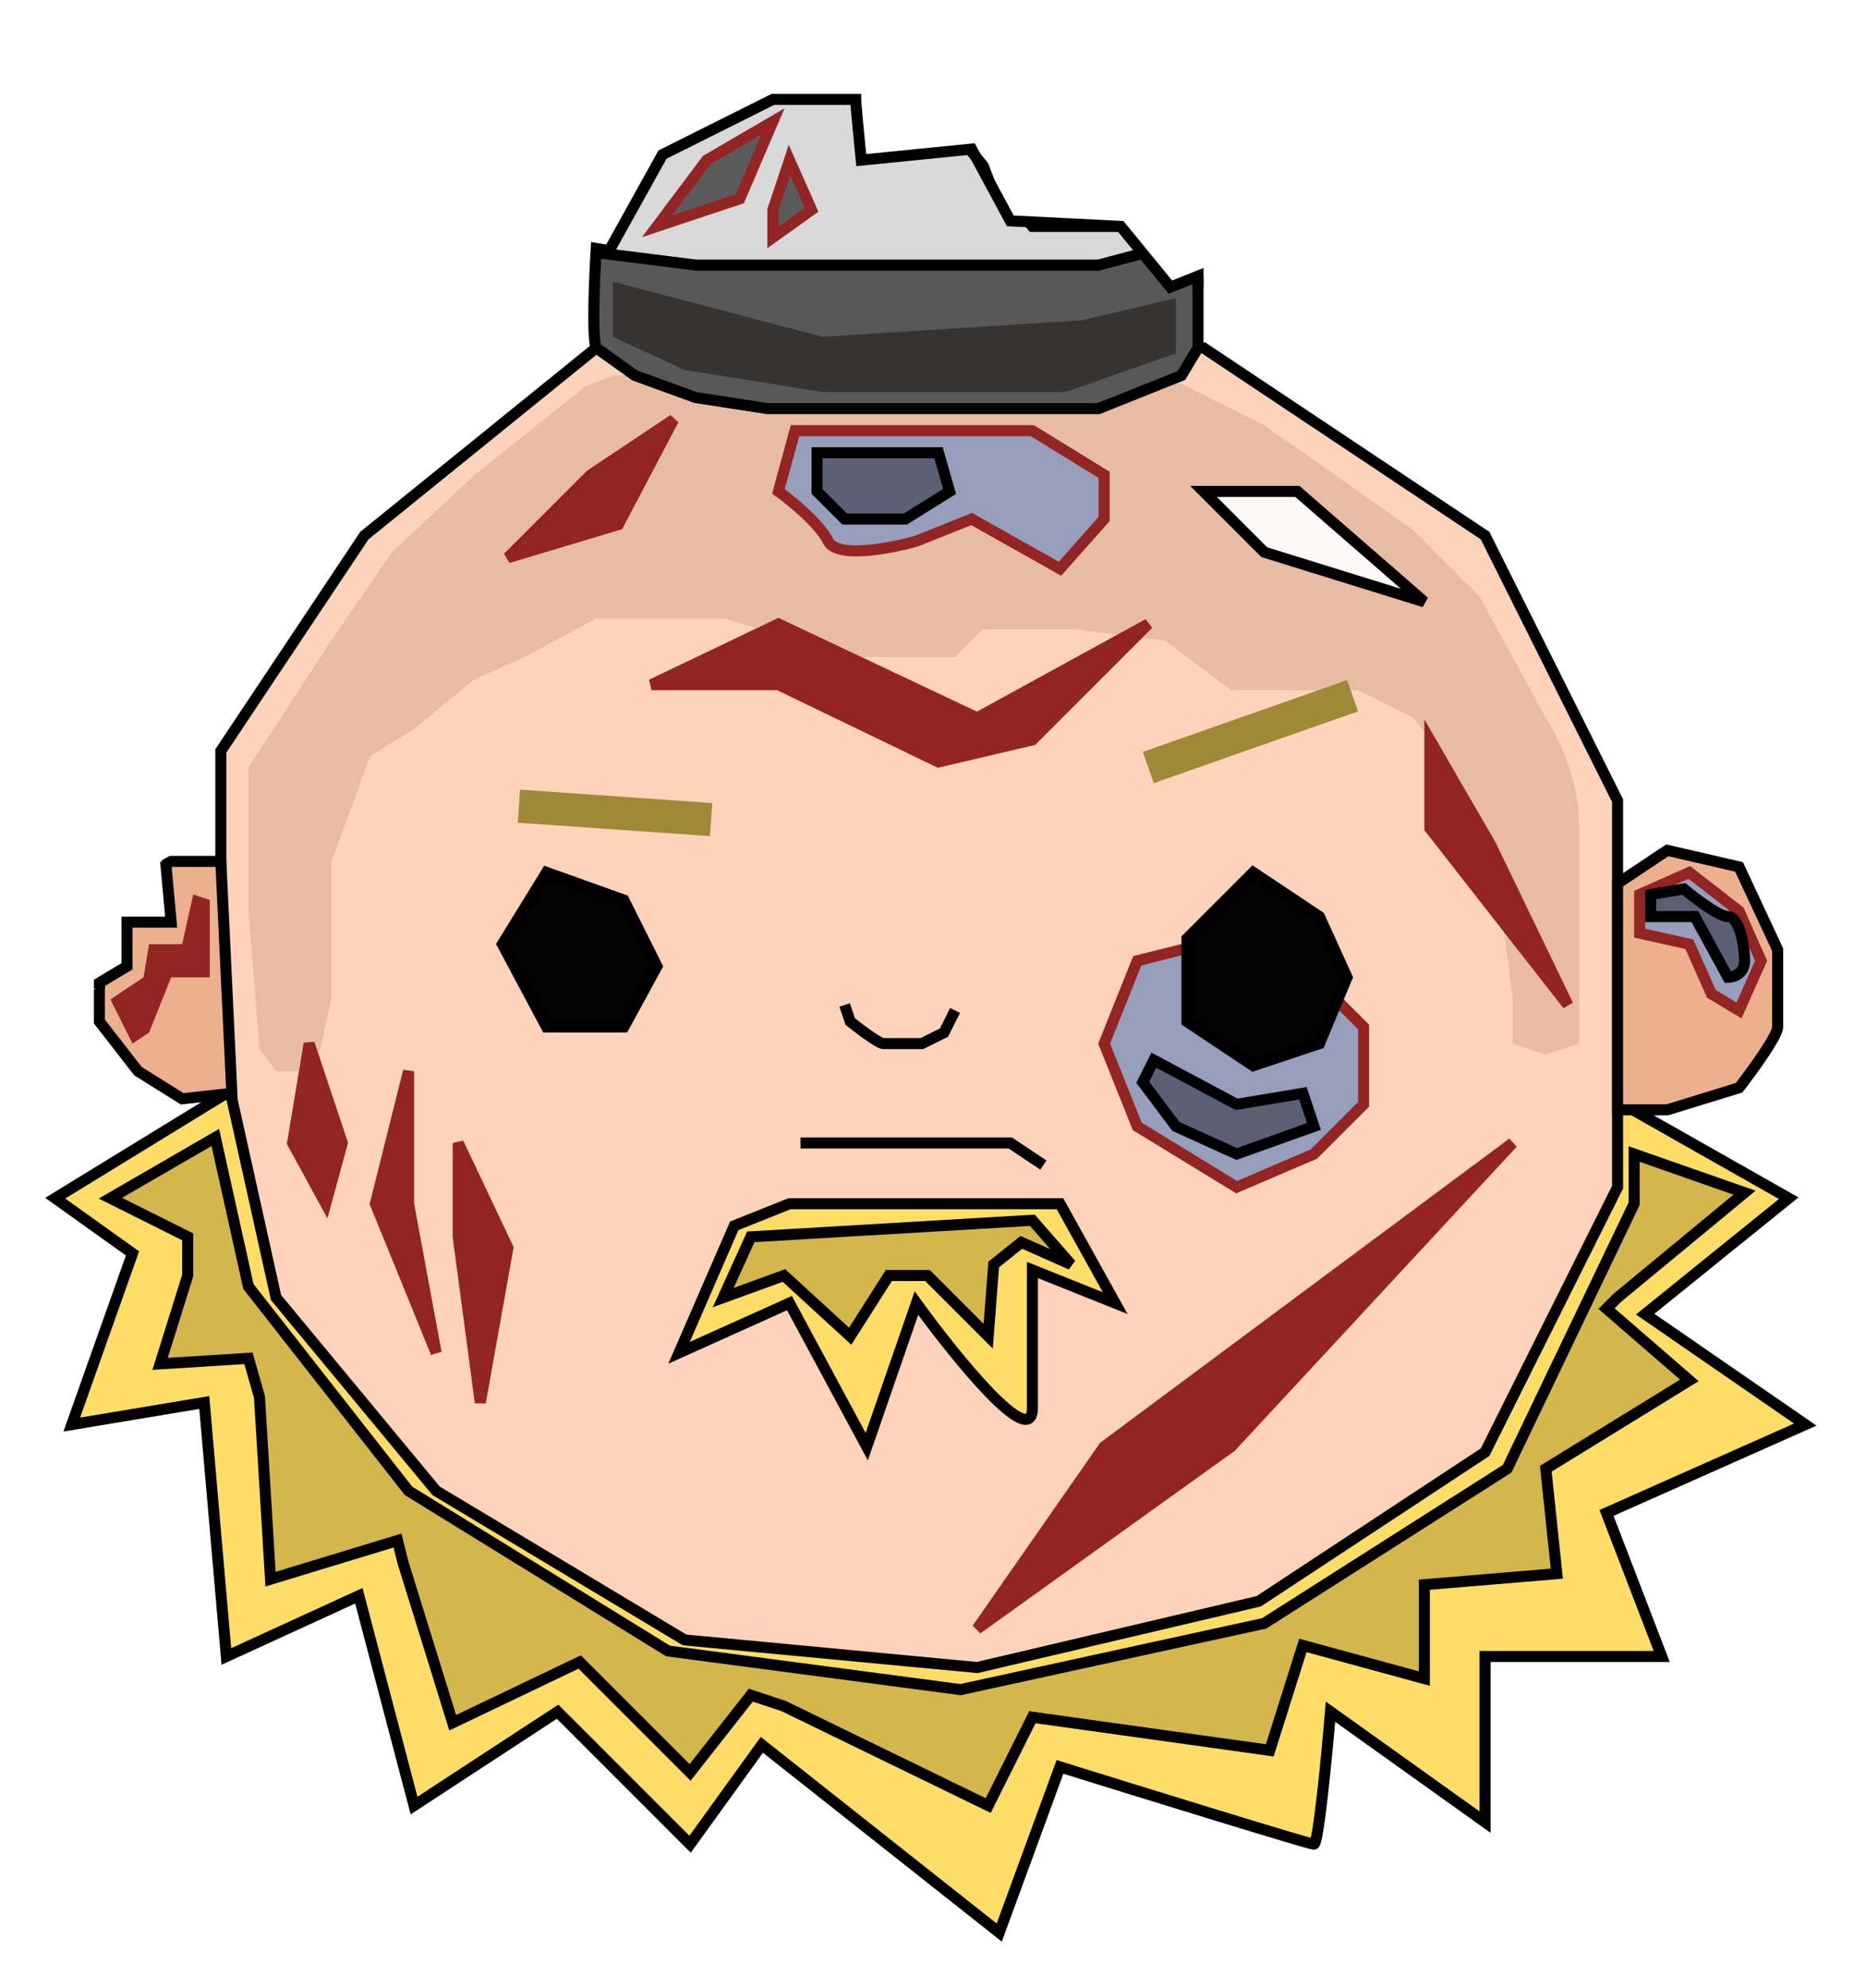 <svg width="169" height="180" viewBox="0 0 169 180" fill="none" xmlns="http://www.w3.org/2000/svg">
<g filter="url(#filter0_d_1_528)">
<path d="M5 104.5L20.5 95L147 96L162 104.5L149 115L163.5 125L145.5 133L150.5 146H134.5V161L120.5 151C120.167 155 119.4 163 119 163C118.6 163 103.5 158.333 96 156L90.5 171L69 154L62.5 163L50.5 151L37.5 159.5L32.5 140.5L20.5 146L18.5 123L6.5 125L12 109.5L5 104.5Z" fill="#FFDD66" stroke="black"/>
<path d="M33 44.5L20 64V91L25 113.5L39.5 131L62 144.5L88.5 147L114 141L134.5 127.5L146.5 103.5V68.5L134.5 44.5L109 27.5H75.5H54L33 44.5Z" fill="#FFD3BA" stroke="black"/>
<path d="M22.5 78.5L23.5 91L25 93H27L29 91L30 86.5V80V74L31.5 70L33.5 64.5L37.5 62L43 57.5L47.5 55.5L54 52H65.5L77.5 55.5H86.5L89 53H97.5L105.5 54L111.5 58.5H118H123L128 61L132.5 67L136 78.5L137 86.5V90.5L140 91.5L143 90.5V82.5V70.5C143 66.5 141 62.5 140 61L134 50L128 44L114.5 34.5L105.5 30H66.5H55.5L53 31L43 39L35.5 46L30 54L22.5 65.5V78.5Z" fill="#E8BCA3"/>
<path d="M15.5 74H20L21 95L16.5 95.5L12.5 93L9 88.5V82.5L11 76.5L15.5 74Z" fill="#EDB08E" stroke="black"/>
<path d="M151 73L146.5 76V96.5H151L157.5 94.5C158.667 93 161 89.8 161 89V82L157.5 74.5L151 73Z" fill="#EDB08E" stroke="black"/>
<path d="M100 90.5L103 83L109 81.5L120.5 86L123.5 89V96L119 100.5L112 103.5L103 98L100 90.5Z" fill="#969EBC"/>
<path d="M81 35H72L70.5 40.5C71.667 41.333 74.2 43.4 75 45C75.8 46.6 80.667 45.667 83 45L88 43L96 47.5L100 43V39L93.5 35H81Z" fill="#969EBC"/>
<path d="M153 75L148.5 77V80.5L153 81.5L155 86L157.5 87.5L159.5 83L157.5 78.5L153 75Z" fill="#969EBC"/>
<path d="M100 90.5L103 83L109 81.5L120.5 86L123.5 89V96L119 100.5L112 103.5L103 98L100 90.5Z" stroke="#932424"/>
<path d="M81 35H72L70.5 40.5C71.667 41.333 74.2 43.4 75 45C75.8 46.6 80.667 45.667 83 45L88 43L96 47.5L100 43V39L93.5 35H81Z" stroke="#932424"/>
<path d="M153 75L148.5 77V80.5L153 81.5L155 86L157.5 87.5L159.5 83L157.5 78.5L153 75Z" stroke="#932424"/>
<path d="M45.5 81.5L49.5 75L56.5 77.5L59.5 83.5L56.5 89H49.5L45.5 81.5Z" fill="#030303" stroke="black"/>
<path d="M107.5 81L113.5 75L119.5 79L122 84.5L119.5 90.5L113.5 92.5L107.5 88.5V81Z" fill="#030303" stroke="black"/>
<path d="M61.5 118.5L66.5 107L71.5 105H85.5H96L101 114L93.5 111V123.5C93.5 127.5 86.5 118.833 83 114L78.5 127L71.5 114L61.5 118.5Z" fill="#FFDD66" stroke="black"/>
<path d="M54 18.5C53.833 21.167 53.6 26.7 54 27.5L57.5 30L63 32L69.5 33H80H92.5H99.5L107 30L108.5 27.5V17.5L105 18.5L99.5 20H86H72H63L54 18.5Z" fill="#585858" stroke="black"/>
<path d="M60 10L55 19L63 20H99.5L107 18L103.5 12L96 7.5L88.5 5H78H70L60 10Z" fill="#D9D9D9" stroke="black"/>
<path d="M19.5 99L10 104.5L17 108V111.5L14.5 119.5L22.5 119L23.5 122.5L24.5 139L36 135.5L36.5 137.5L41 152L52.5 146.5L62.5 156.5L68 149.5L71 150.5L89.5 159.5L93.5 151.5L115 154.5L118 145L129 148V139.5L141 138.5L140 129L153 121L145.5 114.5L146.5 113.5L158 104L148 100.5V105L136.5 129L114.5 143L87 149L60.5 145.5L37 131L22.5 112.5L19.5 99Z" fill="#D3B64C"/>
<path d="M65.5 113.5L68 108L93.5 106.5L97 110.5L92.5 108.5L90 110.5L89.5 117L84 111.5H80.5L77 117L71 111.5L65.5 113.5Z" fill="#D3B64C"/>
<path d="M19.5 99L10 104.5L17 108V111.5L14.5 119.5L22.5 119L23.5 122.5L24.5 139L36 135.5L36.5 137.5L41 152L52.5 146.5L62.5 156.5L68 149.5L71 150.5L89.5 159.5L93.5 151.5L115 154.5L118 145L129 148V139.5L141 138.5L140 129L153 121L145.5 114.5L146.5 113.5L158 104L148 100.5V105L136.5 129L114.5 143L87 149L60.5 145.5L37 131L22.5 112.5L19.5 99Z" stroke="black"/>
<path d="M65.5 113.5L68 108L93.5 106.5L97 110.5L92.5 108.5L90 110.5L89.5 117L84 111.5H80.5L77 117L71 111.5L65.5 113.5Z" stroke="black"/>
<path d="M76.5 87L77 88.5C77.833 89.167 79.6 90.5 80 90.5C80.4 90.5 82.5 90.5 83.5 90.5L85.5 89.5L86.5 87.5" stroke="black"/>
<path d="M55.5 26.5V21.5L74.5 26.5L98 25L106.5 23V28L96.5 31.5H74.5L62 29.5L55.5 26.5Z" fill="#363333"/>
<path d="M95.5 10.5L87 8.5L93.5 16.5H103.5L95.5 10.5Z" fill="#FFF8F8"/>
<path d="M109 40.5H117.5L129 50.5L114.5 46L109 40.5Z" fill="#FFF8F8"/>
<path d="M95.5 10.5L87 8.5L93.5 16.5H103.5L95.5 10.5Z" stroke="black"/>
<path d="M109 40.5H117.5L129 50.5L114.5 46L109 40.5Z" stroke="black"/>
<path d="M47 69L64.4 70.217" stroke="#A08936" stroke-width="3"/>
<path d="M104 65.5L122.5 59" stroke="#A08936" stroke-width="3"/>
<path d="M34 105L37 93V105L39.5 118.5L34 105Z" fill="#932424"/>
<path d="M41.5 108V99.5L46 109L43.5 123L41.5 108Z" fill="#932424"/>
<path d="M26.5 99.5L28 90.5L31 99.5L29.5 105L26.5 99.5Z" fill="#932424"/>
<path d="M46 46.5L53.5 39L61 34L56 43.5L46 46.5Z" fill="#932424"/>
<path d="M129.5 71V63L135 72.5L142 87L129.5 71Z" fill="#932424"/>
<path d="M70.5 52.5L59 58H70.5L85 65L93.5 63L104 52.5L88.5 61L70.5 52.5Z" fill="#932424"/>
<path d="M100 127L88.5 143.5L111.5 127L137 99.5L100 127Z" fill="#932424"/>
<path d="M34 105L37 93V105L39.5 118.5L34 105Z" stroke="#932424"/>
<path d="M41.5 108V99.5L46 109L43.5 123L41.5 108Z" stroke="#932424"/>
<path d="M26.5 99.5L28 90.5L31 99.5L29.5 105L26.5 99.5Z" stroke="#932424"/>
<path d="M46 46.5L53.5 39L61 34L56 43.5L46 46.5Z" stroke="#932424"/>
<path d="M129.5 71V63L135 72.5L142 87L129.5 71Z" stroke="#932424"/>
<path d="M70.5 52.5L59 58H70.5L85 65L93.5 63L104 52.5L88.5 61L70.5 52.5Z" stroke="#932424"/>
<path d="M100 127L88.5 143.5L111.5 127L137 99.5L100 127Z" stroke="#932424"/>
<path d="M103.5 94L104.5 92L112 96L118 95L119 98L112 100.5L106.5 98L103.5 94Z" fill="#5B6075"/>
<path d="M74 40.5V37H85L86 40.5L82 43H76.5L74 40.5Z" fill="#5B6075"/>
<path d="M149.5 77L152.5 76.5C153.5 77.333 155.7 79 156.5 79C157.5 79 158 81.5 158 83C158 84.2 157 84.5 156.5 84.5L153.5 79H149.5V77Z" fill="#5B6075"/>
<path d="M103.5 94L104.5 92L112 96L118 95L119 98L112 100.5L106.5 98L103.5 94Z" stroke="black"/>
<path d="M74 40.5V37H85L86 40.5L82 43H76.5L74 40.5Z" stroke="black"/>
<path d="M149.5 77L152.5 76.5C153.5 77.333 155.7 79 156.5 79C157.5 79 158 81.5 158 83C158 84.2 157 84.5 156.5 84.5L153.5 79H149.5V77Z" stroke="black"/>
<path d="M15.5 79.5L14.5 73H10.5L6.5 79.5V87L11.5 83.5V79.5H15.5Z" fill="white"/>
<path d="M9 85.5V85L11.5 83.5V79.5H15.5L15 74" stroke="black"/>
<path d="M13 84.5L10 86.5L12 90.5L13.5 89.5L15.5 84.5H19V77.5L17.5 77L16.5 81.5H13.5L13 84.5Z" fill="#932424"/>
<path d="M64 10.5L70 7L67 14L59.5 16.5L64 10.5Z" fill="#5C5B5B"/>
<path d="M70 15L71.5 10.5L73.5 15L70 17.5V15Z" fill="#5C5B5B"/>
<path d="M64 10.5L70 7L67 14L59.5 16.5L64 10.5Z" stroke="#932424"/>
<path d="M70 15L71.5 10.5L73.5 15L70 17.5V15Z" stroke="#932424"/>
<path d="M78 10.5V2L90 0.5L106 6L116 19L106 22L101.5 16H91.5L89 9.5L78 10.5Z" fill="white"/>
<path d="M77.5 5C77.5 5.4 77.833 8.833 78 10.5L88 9.5L91.5 16L101.5 16.5L106 22L108.5 21V22" stroke="black"/>
<path d="M72.5 99.5H79.5H89.5H91.5L94.5 101.5" stroke="black"/>
</g>
<defs>
<filter id="filter0_d_1_528" x="0.095" y="0.5" width="168.423" height="179.321" filterUnits="userSpaceOnUse" color-interpolation-filters="sRGB">
<feFlood flood-opacity="0" result="BackgroundImageFix"/>
<feColorMatrix in="SourceAlpha" type="matrix" values="0 0 0 0 0 0 0 0 0 0 0 0 0 0 0 0 0 0 127 0" result="hardAlpha"/>
<feOffset dy="4"/>
<feGaussianBlur stdDeviation="2"/>
<feComposite in2="hardAlpha" operator="out"/>
<feColorMatrix type="matrix" values="0 0 0 0 0 0 0 0 0 0 0 0 0 0 0 0 0 0 0.25 0"/>
<feBlend mode="normal" in2="BackgroundImageFix" result="effect1_dropShadow_1_528"/>
<feBlend mode="normal" in="SourceGraphic" in2="effect1_dropShadow_1_528" result="shape"/>
</filter>
</defs>
</svg>

